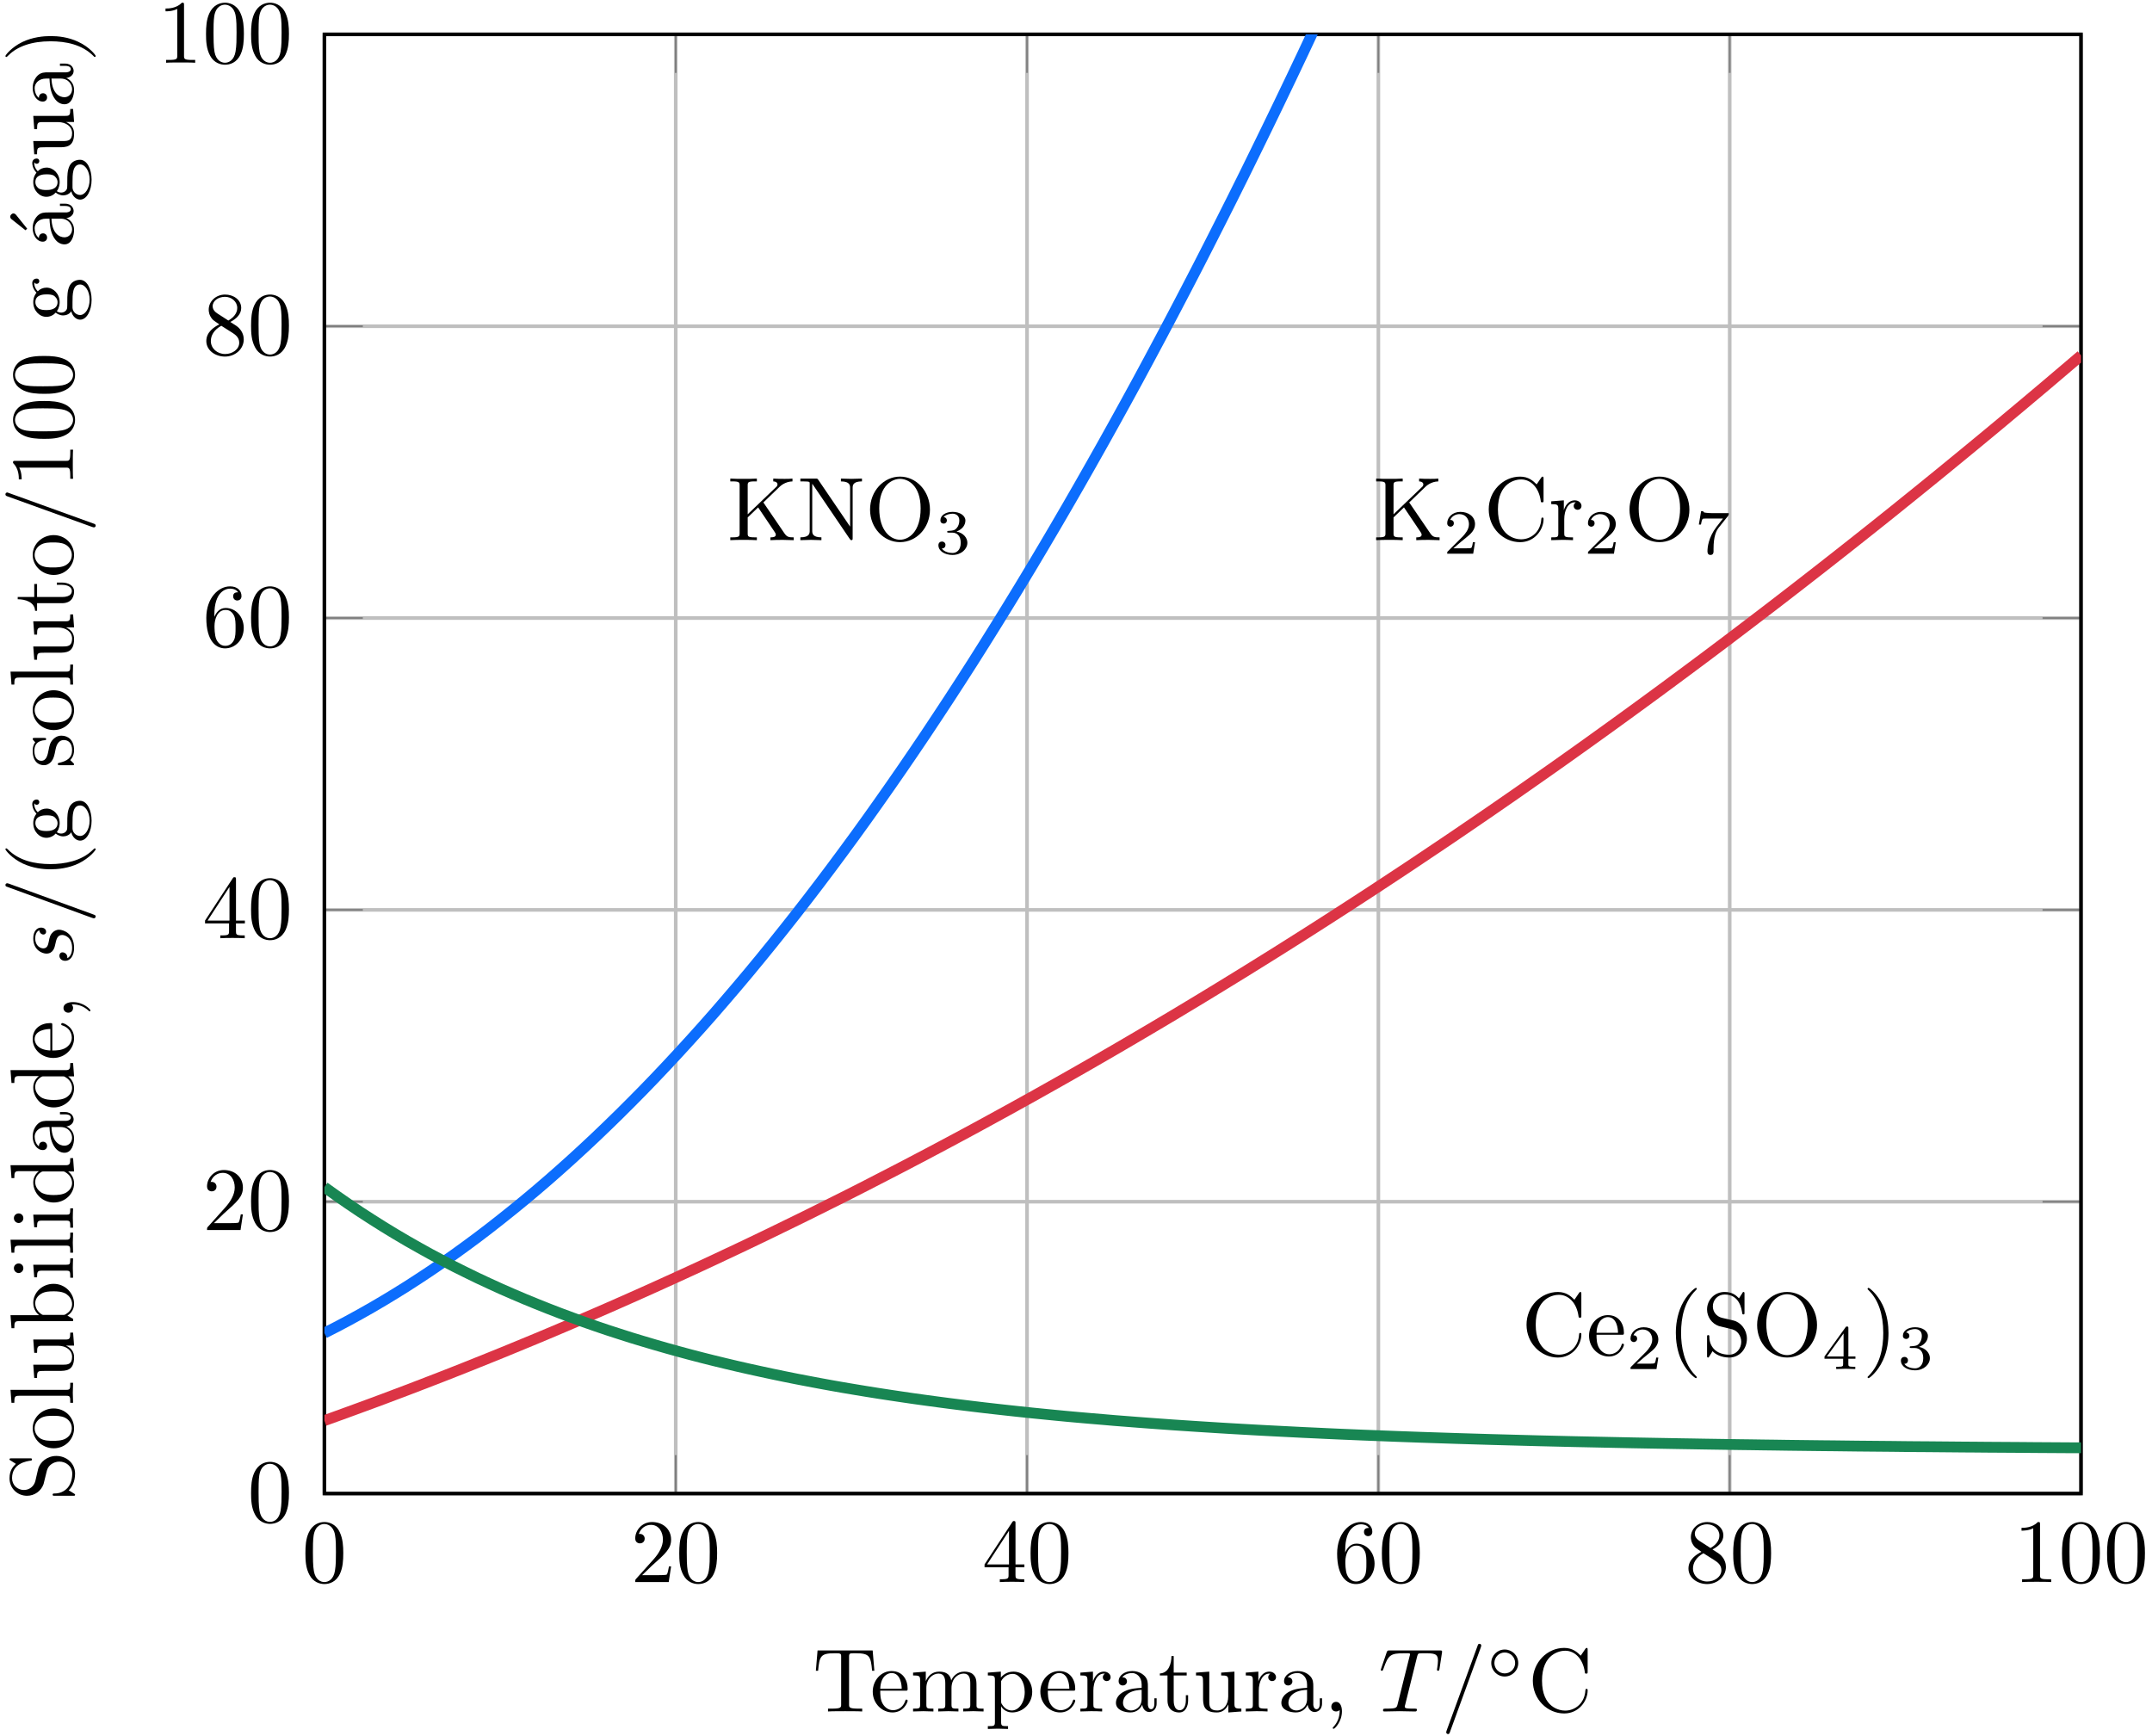 <?xml version="1.0" encoding="UTF-8"?>
<svg width="238pt" height="192pt" version="1.1" viewBox="0 0 238 192" xmlns="http://www.w3.org/2000/svg" xmlns:xlink="http://www.w3.org/1999/xlink">
<defs>
<symbol id="a" overflow="visible">
<path d="m4.578-3.188c0-0.797-0.047-1.594-0.391-2.328-0.453-0.969-1.281-1.125-1.688-1.125-0.609 0-1.328 0.266-1.75 1.188-0.312 0.688-0.359 1.469-0.359 2.266 0 0.75 0.031 1.641 0.453 2.406 0.422 0.797 1.156 1 1.641 1 0.531 0 1.297-0.203 1.734-1.156 0.312-0.688 0.359-1.469 0.359-2.25zm-0.812-0.125c0 0.75 0 1.422-0.109 2.062-0.156 0.953-0.719 1.25-1.172 1.25-0.391 0-0.984-0.25-1.156-1.203-0.109-0.594-0.109-1.516-0.109-2.109 0-0.641 0-1.297 0.078-1.828 0.188-1.188 0.938-1.281 1.188-1.281 0.328 0 0.984 0.188 1.172 1.172 0.109 0.562 0.109 1.312 0.109 1.938z"/>
</symbol>
<symbol id="v" overflow="visible">
<path d="m4.469-1.734h-0.234c-0.062 0.297-0.125 0.734-0.234 0.891-0.062 0.078-0.719 0.078-0.938 0.078h-1.797l1.062-1.031c1.547-1.375 2.141-1.906 2.141-2.906 0-1.141-0.891-1.938-2.109-1.938-1.125 0-1.859 0.922-1.859 1.812 0 0.547 0.5 0.547 0.531 0.547 0.172 0 0.516-0.109 0.516-0.531 0-0.25-0.188-0.516-0.531-0.516-0.078 0-0.094 0-0.125 0.016 0.219-0.656 0.766-1.016 1.344-1.016 0.906 0 1.328 0.812 1.328 1.625 0 0.797-0.484 1.578-1.047 2.203l-1.906 2.125c-0.109 0.109-0.109 0.141-0.109 0.375h3.703z"/>
</symbol>
<symbol id="u" overflow="visible">
<path d="m4.688-1.641v-0.312h-0.984v-4.531c0-0.203 0-0.266-0.172-0.266-0.078 0-0.109 0-0.188 0.125l-3.062 4.672v0.312h2.656v0.859c0 0.359-0.031 0.469-0.766 0.469h-0.203v0.312c0.406-0.031 0.922-0.031 1.344-0.031s0.938 0 1.359 0.031v-0.312h-0.219c-0.734 0-0.75-0.109-0.75-0.469v-0.859zm-1.703-0.312h-2.422l2.422-3.719z"/>
</symbol>
<symbol id="t" overflow="visible">
<path d="m4.562-2.031c0-1.266-0.891-2.219-2-2.219-0.672 0-1.047 0.5-1.25 0.984v-0.25c0-2.516 1.234-2.875 1.75-2.875 0.234 0 0.656 0.062 0.875 0.406-0.156 0-0.547 0-0.547 0.438 0 0.312 0.234 0.469 0.453 0.469 0.156 0 0.469-0.094 0.469-0.484 0-0.594-0.438-1.078-1.266-1.078-1.281 0-2.625 1.281-2.625 3.484 0 2.672 1.156 3.375 2.078 3.375 1.109 0 2.062-0.938 2.062-2.25zm-0.906-0.016c0 0.484 0 0.984-0.172 1.344-0.297 0.594-0.75 0.641-0.984 0.641-0.625 0-0.922-0.594-0.984-0.75-0.188-0.469-0.188-1.266-0.188-1.438 0-0.781 0.328-1.781 1.219-1.781 0.172 0 0.625 0 0.938 0.625 0.172 0.359 0.172 0.875 0.172 1.359z"/>
</symbol>
<symbol id="s" overflow="visible">
<path d="m4.562-1.672c0-0.359-0.109-0.812-0.5-1.234-0.188-0.203-0.344-0.297-0.984-0.703 0.719-0.375 1.203-0.891 1.203-1.547 0-0.922-0.875-1.484-1.781-1.484-1 0-1.812 0.734-1.812 1.672 0 0.172 0.016 0.625 0.438 1.094 0.109 0.109 0.484 0.359 0.734 0.531-0.578 0.297-1.438 0.844-1.438 1.844 0 1.047 1.016 1.719 2.062 1.719 1.125 0 2.078-0.828 2.078-1.891zm-0.719-3.484c0 0.578-0.391 1.047-0.984 1.391l-1.234-0.797c-0.453-0.297-0.5-0.625-0.5-0.797 0-0.609 0.656-1.031 1.359-1.031 0.719 0 1.359 0.516 1.359 1.234zm0.219 3.844c0 0.734-0.75 1.25-1.562 1.25-0.859 0-1.578-0.609-1.578-1.438 0-0.578 0.312-1.219 1.156-1.688l1.234 0.781c0.281 0.188 0.75 0.484 0.75 1.094z"/>
</symbol>
<symbol id="r" overflow="visible">
<path d="m4.172 0v-0.312h-0.312c-0.906 0-0.922-0.109-0.922-0.469v-5.594c0-0.25 0-0.266-0.234-0.266-0.625 0.641-1.5 0.641-1.812 0.641v0.312c0.203 0 0.781 0 1.297-0.266v5.172c0 0.359-0.031 0.469-0.922 0.469h-0.312v0.312c0.344-0.031 1.203-0.031 1.609-0.031 0.391 0 1.266 0 1.609 0.031z"/>
</symbol>
<symbol id="ay" overflow="visible">
<path d="m6.625-2.328c0-0.094 0-0.172-0.125-0.172-0.109 0-0.109 0.062-0.125 0.172-0.078 1.422-1.141 2.234-2.234 2.234-0.609 0-2.562-0.328-2.562-3.312 0-2.969 1.953-3.312 2.562-3.312 1.078 0 1.969 0.906 2.172 2.359 0.016 0.141 0.016 0.172 0.156 0.172 0.156 0 0.156-0.031 0.156-0.234v-2.359c0-0.172 0-0.25-0.109-0.25-0.031 0-0.078 0-0.156 0.125l-0.5 0.734c-0.359-0.359-0.875-0.859-1.828-0.859-1.875 0-3.469 1.594-3.469 3.625 0 2.062 1.609 3.625 3.469 3.625 1.625 0 2.594-1.391 2.594-2.547z"/>
</symbol>
<symbol id="q" overflow="visible">
<path d="m7.344 0v-0.312c-0.547 0-0.75-0.031-1.047-0.469l-2.312-3.391 1.797-1.734c0.078-0.078 0.609-0.578 1.422-0.594v-0.312c-0.266 0.031-0.578 0.031-0.859 0.031-0.359 0-0.922 0-1.266-0.031v0.312c0.406 0.016 0.469 0.234 0.469 0.328 0 0.156-0.109 0.266-0.188 0.328l-3.109 2.984v-3.172c0-0.359 0.016-0.469 0.781-0.469h0.234v-0.312c-0.344 0.031-1.078 0.031-1.469 0.031-0.375 0-1.125 0-1.469-0.031v0.312h0.234c0.766 0 0.797 0.109 0.797 0.469v5.25c0 0.359-0.031 0.469-0.797 0.469h-0.234v0.312c0.344-0.031 1.094-0.031 1.469-0.031s1.125 0 1.469 0.031v-0.312h-0.234c-0.766 0-0.781-0.109-0.781-0.469v-1.734l1.156-1.109 1.797 2.672c0.062 0.094 0.156 0.219 0.156 0.344 0 0.297-0.391 0.297-0.594 0.297v0.312c0.344-0.031 1.047-0.031 1.422-0.031z"/>
</symbol>
<symbol id="ar" overflow="visible">
<path d="m7.141-6.5v-0.312l-1.172 0.031-1.156-0.031v0.312c1.016 0 1.016 0.469 1.016 0.734v4.266l-3.516-5.172c-0.094-0.125-0.094-0.141-0.281-0.141h-1.703v0.312h0.297c0.141 0 0.344 0.016 0.484 0.016 0.234 0.031 0.25 0.047 0.25 0.234v5.203c0 0.266 0 0.734-1.031 0.734v0.312l1.172-0.031 1.156 0.031v-0.312c-1.016 0-1.016-0.469-1.016-0.734v-5.188c0.047 0.047 0.047 0.062 0.094 0.125l4.062 5.984c0.094 0.109 0.109 0.125 0.172 0.125 0.141 0 0.141-0.062 0.141-0.266v-5.5c0-0.266 0-0.734 1.031-0.734z"/>
</symbol>
<symbol id="i" overflow="visible">
<path d="m7.188-3.375c0-2.031-1.5-3.656-3.312-3.656-1.797 0-3.312 1.594-3.312 3.656 0 2.047 1.531 3.594 3.312 3.594 1.812 0 3.312-1.578 3.312-3.594zm-1.031-0.141c0 2.641-1.359 3.469-2.281 3.469-0.953 0-2.297-0.875-2.297-3.469 0-2.578 1.469-3.266 2.297-3.266 0.859 0 2.281 0.703 2.281 3.266z"/>
</symbol>
<symbol id="o" overflow="visible">
<path d="m6.625-2.328c0-0.094 0-0.172-0.125-0.172-0.109 0-0.109 0.062-0.125 0.172-0.078 1.422-1.141 2.234-2.234 2.234-0.609 0-2.562-0.328-2.562-3.312 0-2.969 1.953-3.312 2.562-3.312 1.078 0 1.969 0.906 2.172 2.359 0.016 0.141 0.016 0.172 0.156 0.172 0.156 0 0.156-0.031 0.156-0.234v-2.359c0-0.172 0-0.25-0.109-0.25-0.031 0-0.078 0-0.156 0.125l-0.5 0.734c-0.359-0.359-0.875-0.859-1.828-0.859-1.875 0-3.469 1.594-3.469 3.625 0 2.062 1.609 3.625 3.469 3.625 1.625 0 2.594-1.391 2.594-2.547z"/>
</symbol>
<symbol id="h" overflow="visible">
<path d="m3.625-3.797c0-0.312-0.312-0.609-0.734-0.609-0.734 0-1.094 0.672-1.219 1.094v-1.094l-1.391 0.109v0.312c0.703 0 0.781 0.062 0.781 0.562v2.672c0 0.438-0.109 0.438-0.781 0.438v0.312l1.141-0.031c0.391 0 0.859 0 1.266 0.031v-0.312h-0.219c-0.734 0-0.75-0.109-0.75-0.469v-1.531c0-0.984 0.422-1.875 1.172-1.875 0.062 0 0.094 0 0.109 0.016-0.031 0-0.234 0.125-0.234 0.391s0.219 0.422 0.438 0.422c0.172 0 0.422-0.125 0.422-0.438z"/>
</symbol>
<symbol id="g" overflow="visible">
<path d="m4.141-1.188c0-0.094-0.078-0.125-0.141-0.125-0.078 0-0.109 0.062-0.125 0.141-0.344 1.031-1.25 1.031-1.344 1.031-0.5 0-0.891-0.297-1.125-0.672-0.297-0.469-0.297-1.125-0.297-1.484h2.781c0.219 0 0.25 0 0.25-0.219 0-0.984-0.547-1.953-1.781-1.953-1.156 0-2.078 1.031-2.078 2.281 0 1.328 1.047 2.297 2.188 2.297 1.219 0 1.672-1.109 1.672-1.297zm-0.656-1.328h-2.375c0.062-1.484 0.906-1.734 1.25-1.734 1.016 0 1.125 1.344 1.125 1.734z"/>
</symbol>
<symbol id="aq" overflow="visible">
<path d="m3.297 2.391c0-0.031 0-0.047-0.172-0.219-1.234-1.25-1.562-3.141-1.562-4.672 0-1.734 0.375-3.469 1.609-4.703 0.125-0.125 0.125-0.141 0.125-0.172 0-0.078-0.031-0.109-0.094-0.109-0.109 0-1 0.688-1.594 1.953-0.5 1.094-0.625 2.203-0.625 3.031 0 0.781 0.109 1.984 0.656 3.125 0.609 1.219 1.453 1.875 1.562 1.875 0.062 0 0.094-0.031 0.094-0.109z"/>
</symbol>
<symbol id="ap" overflow="visible">
<path d="m4.969-1.859c0-0.984-0.656-1.812-1.484-2.016l-1.281-0.297c-0.625-0.156-1-0.688-1-1.266 0-0.703 0.531-1.312 1.312-1.312 1.656 0 1.875 1.641 1.938 2.078 0.016 0.062 0.016 0.125 0.125 0.125 0.125 0 0.125-0.047 0.125-0.234v-2c0-0.172 0-0.25-0.109-0.25-0.062 0-0.078 0.016-0.141 0.141l-0.359 0.562c-0.297-0.297-0.703-0.703-1.594-0.703-1.109 0-1.938 0.875-1.938 1.938 0 0.828 0.531 1.562 1.297 1.828 0.109 0.031 0.625 0.156 1.328 0.328 0.266 0.062 0.562 0.141 0.844 0.5 0.203 0.266 0.312 0.594 0.312 0.922 0 0.703-0.5 1.422-1.344 1.422-0.281 0-1.047-0.047-1.578-0.531-0.578-0.547-0.609-1.172-0.609-1.531-0.016-0.109-0.094-0.109-0.125-0.109-0.125 0-0.125 0.078-0.125 0.25v2c0 0.172 0 0.234 0.109 0.234 0.062 0 0.078-0.016 0.141-0.125 0 0 0.031-0.047 0.359-0.578 0.312 0.344 0.953 0.703 1.844 0.703 1.156 0 1.953-0.969 1.953-2.078z"/>
</symbol>
<symbol id="ao" overflow="visible">
<path d="m2.875-2.5c0-0.766-0.109-1.969-0.656-3.109-0.594-1.219-1.453-1.875-1.547-1.875-0.062 0-0.109 0.047-0.109 0.109 0 0.031 0 0.047 0.188 0.234 0.984 0.984 1.547 2.562 1.547 4.641 0 1.719-0.359 3.469-1.594 4.719-0.141 0.125-0.141 0.141-0.141 0.172 0 0.062 0.047 0.109 0.109 0.109 0.094 0 1-0.688 1.578-1.953 0.516-1.094 0.625-2.203 0.625-3.047z"/>
</symbol>
<symbol id="ax" overflow="visible">
<path d="m6.828-4.5-0.188-2.25h-6.094l-0.188 2.25h0.25c0.141-1.609 0.281-1.938 1.797-1.938 0.172 0 0.438 0 0.531 0.016 0.219 0.047 0.219 0.156 0.219 0.375v5.266c0 0.328 0 0.469-1.047 0.469h-0.406v0.312c0.406-0.031 1.422-0.031 1.891-0.031 0.453 0 1.484 0 1.891 0.031v-0.312h-0.406c-1.047 0-1.047-0.141-1.047-0.469v-5.266c0-0.188 0-0.328 0.188-0.375 0.109-0.016 0.375-0.016 0.562-0.016 1.516 0 1.656 0.328 1.797 1.938z"/>
</symbol>
<symbol id="aw" overflow="visible">
<path d="m8.109 0v-0.312c-0.516 0-0.766 0-0.781-0.297v-1.906c0-0.859 0-1.156-0.312-1.516-0.141-0.172-0.469-0.375-1.047-0.375-0.828 0-1.281 0.594-1.438 0.984-0.141-0.875-0.875-0.984-1.328-0.984-0.734 0-1.203 0.422-1.484 1.047v-1.047l-1.406 0.109v0.312c0.703 0 0.781 0.062 0.781 0.562v2.672c0 0.438-0.109 0.438-0.781 0.438v0.312l1.141-0.031 1.109 0.031v-0.312c-0.672 0-0.781 0-0.781-0.438v-1.844c0-1.031 0.719-1.594 1.344-1.594 0.641 0 0.75 0.531 0.75 1.109v2.328c0 0.438-0.109 0.438-0.781 0.438v0.312l1.125-0.031 1.109 0.031v-0.312c-0.656 0-0.766 0-0.766-0.438v-1.844c0-1.031 0.703-1.594 1.344-1.594 0.625 0 0.734 0.531 0.734 1.109v2.328c0 0.438-0.109 0.438-0.781 0.438v0.312l1.125-0.031z"/>
</symbol>
<symbol id="av" overflow="visible">
<path d="m5.188-2.156c0-1.266-0.953-2.25-2.078-2.25-0.781 0-1.203 0.438-1.391 0.656v-0.656l-1.438 0.109v0.312c0.703 0 0.781 0.062 0.781 0.5v4.656c0 0.453-0.109 0.453-0.781 0.453v0.312l1.109-0.031 1.125 0.031v-0.312c-0.656 0-0.766 0-0.766-0.453v-1.766c0.047 0.172 0.469 0.703 1.219 0.703 1.188 0 2.219-0.984 2.219-2.266zm-0.828 0c0 1.203-0.688 2.047-1.422 2.047-0.406 0-0.781-0.203-1.047-0.609-0.141-0.203-0.141-0.219-0.141-0.422v-2.219c0.281-0.516 0.766-0.797 1.281-0.797 0.734 0 1.328 0.875 1.328 2z"/>
</symbol>
<symbol id="p" overflow="visible">
<path d="m4.812-0.891v-0.562h-0.25v0.562c0 0.578-0.25 0.641-0.359 0.641-0.328 0-0.359-0.453-0.359-0.5v-1.984c0-0.422 0-0.812-0.359-1.188-0.391-0.391-0.891-0.547-1.375-0.547-0.812 0-1.5 0.469-1.5 1.125 0 0.297 0.203 0.469 0.453 0.469 0.281 0 0.469-0.203 0.469-0.453 0-0.125-0.062-0.453-0.516-0.453 0.266-0.359 0.766-0.469 1.078-0.469 0.484 0 1.062 0.391 1.062 1.281v0.359c-0.516 0.031-1.219 0.062-1.844 0.359-0.75 0.344-1 0.859-1 1.297 0 0.812 0.969 1.062 1.594 1.062 0.672 0 1.125-0.406 1.312-0.859 0.047 0.391 0.312 0.812 0.781 0.812 0.203 0 0.812-0.141 0.812-0.953zm-1.656-0.5c0 0.938-0.719 1.281-1.172 1.281-0.484 0-0.891-0.344-0.891-0.844 0-0.547 0.406-1.375 2.062-1.438z"/>
</symbol>
<symbol id="au" overflow="visible">
<path d="m3.312-1.234v-0.562h-0.25v0.547c0 0.734-0.297 1.109-0.672 1.109-0.672 0-0.672-0.906-0.672-1.078v-2.766h1.438v-0.312h-1.438v-1.828h-0.25c0 0.812-0.297 1.875-1.281 1.922v0.219h0.844v2.75c0 1.219 0.938 1.344 1.297 1.344 0.703 0 0.984-0.703 0.984-1.344z"/>
</symbol>
<symbol id="at" overflow="visible">
<path d="m5.328 0v-0.312c-0.688 0-0.766-0.062-0.766-0.562v-3.531l-1.469 0.109v0.312c0.688 0 0.781 0.062 0.781 0.562v1.766c0 0.875-0.484 1.547-1.219 1.547-0.828 0-0.875-0.469-0.875-0.984v-3.312l-1.469 0.109v0.312c0.781 0 0.781 0.031 0.781 0.906v1.5c0 0.781 0 1.688 1.516 1.688 0.562 0 1-0.281 1.281-0.891v0.891z"/>
</symbol>
<symbol id="as" overflow="visible">
<path d="m2.031-0.016c0-0.625-0.25-1.047-0.641-1.047-0.359 0-0.531 0.281-0.531 0.531 0 0.266 0.172 0.531 0.531 0.531 0.141 0 0.281-0.062 0.391-0.156 0.016 0.781-0.25 1.391-0.688 1.859-0.062 0.062-0.078 0.078-0.078 0.109 0 0.078 0.047 0.109 0.094 0.109 0.125 0 0.922-0.781 0.922-1.938z"/>
</symbol>
<symbol id="n" overflow="visible">
<path d="m3.578-1.203c0-0.547-0.438-1.094-1.203-1.25 0.719-0.266 0.984-0.781 0.984-1.219 0-0.547-0.625-0.953-1.406-0.953-0.766 0-1.359 0.375-1.359 0.938 0 0.234 0.156 0.359 0.359 0.359 0.219 0 0.359-0.156 0.359-0.344 0-0.203-0.141-0.359-0.359-0.375 0.25-0.297 0.719-0.375 0.984-0.375 0.312 0 0.75 0.156 0.75 0.75 0 0.297-0.094 0.625-0.281 0.828-0.219 0.266-0.422 0.281-0.766 0.312-0.172 0.016-0.188 0.016-0.219 0.016 0 0-0.078 0.016-0.078 0.094 0 0.094 0.062 0.094 0.188 0.094h0.375c0.547 0 0.938 0.375 0.938 1.125 0 0.859-0.516 1.125-0.906 1.125-0.281 0-0.906-0.078-1.188-0.5 0.328 0 0.406-0.234 0.406-0.391 0-0.219-0.172-0.375-0.391-0.375-0.188 0-0.391 0.125-0.391 0.406 0 0.656 0.719 1.078 1.562 1.078 0.969 0 1.641-0.656 1.641-1.344z"/>
</symbol>
<symbol id="f" overflow="visible">
<path d="m3.516-1.266h-0.234c-0.016 0.156-0.094 0.562-0.188 0.625-0.047 0.047-0.578 0.047-0.688 0.047h-1.281c0.734-0.641 0.984-0.844 1.391-1.172 0.516-0.406 1-0.844 1-1.5 0-0.844-0.734-1.359-1.625-1.359-0.859 0-1.453 0.609-1.453 1.25 0 0.344 0.297 0.391 0.375 0.391 0.156 0 0.359-0.125 0.359-0.375 0-0.125-0.047-0.375-0.406-0.375 0.219-0.484 0.688-0.641 1.016-0.641 0.703 0 1.062 0.547 1.062 1.109 0 0.609-0.438 1.078-0.656 1.328l-1.672 1.672c-0.078 0.062-0.078 0.078-0.078 0.266h2.875z"/>
</symbol>
<symbol id="an" overflow="visible">
<path d="m3.797-4.484h-1.828c-0.281 0-0.359-0.016-0.609-0.031-0.359-0.031-0.375-0.078-0.391-0.188h-0.234l-0.25 1.484h0.234c0.016-0.109 0.094-0.562 0.203-0.641 0.047-0.031 0.625-0.031 0.719-0.031h1.516l-0.719 0.922c-0.906 1.188-1 2.297-1 2.703 0 0.078 0 0.406 0.328 0.406 0.344 0 0.344-0.312 0.344-0.406v-0.281c0-1.344 0.281-1.969 0.578-2.344l1.047-1.312c0.062-0.094 0.062-0.109 0.062-0.281z"/>
</symbol>
<symbol id="am" overflow="visible">
<path d="m3.688-1.141v-0.25h-0.781v-3.109c0-0.141 0-0.203-0.141-0.203-0.094 0-0.125 0-0.188 0.109l-2.312 3.203v0.25h2.062v0.562c0 0.25 0 0.328-0.578 0.328h-0.188v0.25l1.047-0.031 1.062 0.031v-0.25h-0.188c-0.578 0-0.578-0.078-0.578-0.328v-0.562zm-1.312-0.25h-1.844l1.844-2.547z"/>
</symbol>
<symbol id="al" overflow="visible">
<path d="m6.734-4.734 0.266-1.734c0.016-0.047 0.016-0.141 0.016-0.172 0-0.109-0.094-0.109-0.266-0.109h-5.531c-0.234 0-0.25 0.016-0.328 0.203l-0.594 1.75c0 0.016-0.062 0.188-0.062 0.188 0 0.047 0.062 0.109 0.125 0.109 0.094 0 0.109-0.062 0.172-0.219 0.531-1.547 0.797-1.719 2.266-1.719h0.391c0.281 0 0.281 0.031 0.281 0.125 0 0.047-0.031 0.172-0.047 0.203l-1.328 5.328c-0.094 0.359-0.125 0.469-1.188 0.469-0.359 0-0.422 0-0.422 0.188 0 0.125 0.109 0.125 0.172 0.125 0.266 0 0.547-0.016 0.812-0.016l0.859-0.016 0.828 0.016c0.281 0 0.578 0.016 0.859 0.016 0.094 0 0.219 0 0.219-0.203 0-0.109-0.078-0.109-0.344-0.109-0.234 0-0.375 0-0.625-0.016-0.297-0.031-0.375-0.062-0.375-0.219 0 0 0-0.062 0.047-0.203l1.312-5.297c0.078-0.281 0.109-0.344 0.234-0.375 0.094-0.016 0.422-0.016 0.625-0.016 1.016 0 1.453 0.031 1.453 0.812 0 0.156-0.031 0.547-0.078 0.797 0 0.047-0.031 0.156-0.031 0.188 0 0.062 0.031 0.141 0.125 0.141 0.109 0 0.125-0.078 0.156-0.234z"/>
</symbol>
<symbol id="ak" overflow="visible">
<path d="m4.422-7.281c0-0.109-0.078-0.203-0.188-0.203-0.078 0-0.141 0.031-0.172 0.094l-3.469 9.5c-0.047 0.141-0.047 0.188-0.047 0.188 0 0.109 0.094 0.203 0.203 0.203 0.125 0 0.156-0.078 0.219-0.25l3.406-9.344c0.047-0.141 0.047-0.188 0.047-0.188z"/>
</symbol>
<symbol id="aj" overflow="visible">
<path d="m3.531-1.734c0-0.859-0.688-1.5-1.5-1.5-0.828 0-1.484 0.672-1.484 1.484 0 0.844 0.672 1.5 1.484 1.5 0.828 0 1.5-0.672 1.5-1.484zm-0.344-0.016c0 0.641-0.516 1.156-1.156 1.156s-1.141-0.531-1.141-1.141c0-0.656 0.516-1.172 1.141-1.172 0.656 0 1.156 0.531 1.156 1.156z"/>
</symbol>
<symbol id="ai" overflow="visible">
<path d="m-1.859-4.969c-0.984 0-1.812 0.656-2.016 1.484l-0.297 1.281c-0.156 0.625-0.688 1-1.266 1-0.703 0-1.312-0.531-1.312-1.312 0-1.656 1.641-1.875 2.078-1.938 0.062-0.016 0.125-0.016 0.125-0.125 0-0.125-0.047-0.125-0.234-0.125h-2c-0.172 0-0.25 0-0.25 0.109 0 0.062 0.016 0.078 0.141 0.141l0.562 0.359c-0.297 0.297-0.703 0.703-0.703 1.594 0 1.109 0.875 1.938 1.938 1.938 0.828 0 1.562-0.531 1.828-1.297 0.031-0.109 0.156-0.625 0.328-1.328 0.062-0.266 0.141-0.562 0.5-0.844 0.266-0.203 0.594-0.312 0.922-0.312 0.703 0 1.422 0.5 1.422 1.344 0 0.281-0.047 1.047-0.531 1.578-0.547 0.578-1.172 0.609-1.531 0.609-0.109 0.016-0.109 0.094-0.109 0.125 0 0.125 0.078 0.125 0.25 0.125h2c0.172 0 0.234 0 0.234-0.109 0-0.062-0.016-0.078-0.125-0.141 0 0-0.047-0.031-0.578-0.359 0.344-0.312 0.703-0.953 0.703-1.844 0-1.156-0.969-1.953-2.078-1.953z"/>
</symbol>
<symbol id="d" overflow="visible">
<path d="m-2.141-4.688c-1.266 0-2.328 0.984-2.328 2.188 0 1.25 1.094 2.219 2.328 2.219 1.297 0 2.25-1.031 2.25-2.203 0-1.203-0.984-2.203-2.25-2.203zm-0.078 0.812c0.359 0 0.906 0 1.344 0.219 0.453 0.234 0.734 0.672 0.734 1.156 0 0.438-0.203 0.875-0.672 1.141-0.438 0.25-1.047 0.25-1.406 0.25-0.391 0-0.922 0-1.359-0.234-0.453-0.266-0.672-0.734-0.672-1.141 0-0.438 0.219-0.859 0.656-1.125 0.422-0.266 1-0.266 1.375-0.266z"/>
</symbol>
<symbol id="c" overflow="visible">
<path d="m0-2.547h-0.312c0 0.672 0 0.781-0.438 0.781h-6.172l0.109 1.438h0.312c0-0.703 0.062-0.781 0.562-0.781h5.188c0.438 0 0.438 0.109 0.438 0.781h0.312l-0.031-1.109z"/>
</symbol>
<symbol id="b" overflow="visible">
<path d="m0-5.328h-0.312c0 0.688-0.062 0.766-0.562 0.766h-3.531l0.109 1.469h0.312c0-0.688 0.062-0.781 0.562-0.781h1.766c0.875 0 1.547 0.484 1.547 1.219 0 0.828-0.469 0.875-0.984 0.875h-3.312l0.109 1.469h0.312c0-0.781 0.031-0.781 0.906-0.781h1.5c0.781 0 1.688 0 1.688-1.516 0-0.562-0.281-1-0.891-1.281h0.891z"/>
</symbol>
<symbol id="ab" overflow="visible">
<path d="m-2.156-5.188c-1.266 0-2.25 0.969-2.25 2.109 0 0.781 0.469 1.203 0.641 1.359h-3.156l0.109 1.438h0.312c0-0.703 0.062-0.781 0.562-0.781h5.938v-0.25l-0.625-0.359c0.234-0.141 0.734-0.562 0.734-1.297 0-1.188-0.984-2.219-2.266-2.219zm0 0.828c0.359 0 0.953 0.016 1.406 0.297 0.312 0.219 0.641 0.594 0.641 1.125 0 0.453-0.234 0.812-0.609 1.047-0.203 0.141-0.234 0.141-0.422 0.141h-2.047c-0.188 0-0.203 0-0.359-0.109-0.562-0.391-0.641-0.938-0.641-1.172 0-0.453 0.266-0.812 0.641-1.047 0.406-0.266 0.969-0.281 1.391-0.281z"/>
</symbol>
<symbol id="l" overflow="visible">
<path d="m0-2.469h-0.312c0 0.672-0.047 0.703-0.438 0.703h-3.656l0.109 1.391h0.312c0-0.641 0.062-0.734 0.547-0.734h2.688c0.438 0 0.438 0.109 0.438 0.781h0.312l-0.031-1.094c0-0.359 0.016-0.703 0.031-1.047zm-6.016 0.562c-0.281 0-0.531 0.219-0.531 0.516 0 0.344 0.281 0.547 0.531 0.547 0.266 0 0.516-0.234 0.516-0.531 0-0.344-0.266-0.531-0.516-0.531z"/>
</symbol>
<symbol id="k" overflow="visible">
<path d="m0-5.25h-0.312c0 0.688-0.062 0.781-0.562 0.781h-6.047l0.109 1.422h0.312c0-0.688 0.062-0.766 0.562-0.766h2.156c-0.359 0.281-0.625 0.719-0.625 1.25 0 1.172 0.984 2.219 2.266 2.219 1.266 0 2.25-0.969 2.25-2.109 0-0.641-0.344-1.078-0.656-1.328h0.656zm-1.172 1.469c0.172 0 0.188 0 0.359 0.109 0.484 0.297 0.703 0.734 0.703 1.172 0 0.453-0.266 0.812-0.641 1.047-0.406 0.25-0.969 0.281-1.391 0.281-0.359 0-0.953-0.016-1.406-0.297-0.312-0.219-0.641-0.594-0.641-1.141 0-0.344 0.156-0.766 0.594-1.062 0.172-0.109 0.188-0.109 0.375-0.109z"/>
</symbol>
<symbol id="j" overflow="visible">
<path d="m-0.891-4.812h-0.562v0.25h0.562c0.578 0 0.641 0.25 0.641 0.359 0 0.328-0.453 0.359-0.5 0.359h-1.984c-0.422 0-0.812 0-1.188 0.359-0.391 0.391-0.547 0.891-0.547 1.375 0 0.812 0.469 1.5 1.125 1.5 0.297 0 0.469-0.203 0.469-0.453 0-0.281-0.203-0.469-0.453-0.469-0.125 0-0.453 0.062-0.453 0.516-0.359-0.266-0.469-0.766-0.469-1.078 0-0.484 0.391-1.062 1.281-1.062h0.359c0.031 0.516 0.062 1.219 0.359 1.844 0.344 0.75 0.859 1 1.297 1 0.812 0 1.062-0.969 1.062-1.594 0-0.672-0.406-1.125-0.859-1.312 0.391-0.047 0.812-0.312 0.812-0.781 0-0.203-0.141-0.812-0.953-0.812zm-0.5 1.656c0.938 0 1.281 0.719 1.281 1.172 0 0.484-0.344 0.891-0.844 0.891-0.547 0-1.375-0.406-1.438-2.062z"/>
</symbol>
<symbol id="aa" overflow="visible">
<path d="m-1.188-4.141c-0.094 0-0.125 0.078-0.125 0.141 0 0.078 0.062 0.109 0.141 0.125 1.031 0.344 1.031 1.25 1.031 1.344 0 0.5-0.297 0.891-0.672 1.125-0.469 0.297-1.125 0.297-1.484 0.297v-2.781c0-0.219 0-0.25-0.219-0.25-0.984 0-1.953 0.547-1.953 1.781 0 1.156 1.031 2.078 2.281 2.078 1.328 0 2.297-1.047 2.297-2.188 0-1.219-1.109-1.672-1.297-1.672zm-1.328 0.656v2.375c-1.484-0.062-1.734-0.906-1.734-1.25 0-1.016 1.344-1.125 1.734-1.125z"/>
</symbol>
<symbol id="ah" overflow="visible">
<path d="m-0.016-2.031c-0.625 0-1.047 0.25-1.047 0.641 0 0.359 0.281 0.531 0.531 0.531 0.266 0 0.531-0.172 0.531-0.531 0-0.141-0.062-0.281-0.156-0.391 0.781-0.016 1.391 0.25 1.859 0.688 0.062 0.062 0.078 0.078 0.109 0.078 0.078 0 0.109-0.047 0.109-0.094 0-0.125-0.781-0.922-1.938-0.922z"/>
</symbol>
<symbol id="e" overflow="visible">
<path d="m-4.031-4.828c-0.172 0-0.484 0.109-0.484 0.5 0 0.203 0.062 0.641 0.469 1.062-0.328 0.422-0.359 0.828-0.359 1.047 0 0.938 0.688 1.625 1.453 1.625 0.438 0 0.812-0.219 1.031-0.469 0.141 0.125 0.469 0.312 0.828 0.312 0.312 0 0.688-0.141 0.891-0.453 0.156 0.609 0.594 0.922 0.984 0.922 0.719 0 1.266-0.984 1.266-2.203 0-1.172-0.5-2.203-1.281-2.203-0.344 0-0.859 0.125-1.141 0.641-0.266 0.531-0.266 1.109-0.266 1.719 0 0.25 0 0.672-0.016 0.75-0.047 0.312-0.344 0.516-0.672 0.516-0.031 0-0.266 0-0.469-0.156 0.281-0.391 0.312-0.812 0.312-1 0-0.922-0.688-1.609-1.453-1.609-0.375 0-0.734 0.156-0.969 0.406-0.344-0.359-0.391-0.719-0.391-0.891 0 0 0-0.078 0.016-0.109 0.031 0.109 0.141 0.172 0.266 0.172 0.172 0 0.281-0.141 0.281-0.297 0-0.094-0.062-0.281-0.297-0.281zm1.078 1.75c0.266 0 0.594 0 0.844 0.156 0.109 0.078 0.391 0.312 0.391 0.703 0 0.875-1 0.875-1.219 0.875-0.266 0-0.594-0.016-0.844-0.156-0.109-0.078-0.391-0.312-0.391-0.719 0-0.859 0.984-0.859 1.219-0.859zm3.734-1.094c0.547 0 1.047 0.703 1.047 1.672 0 1.016-0.516 1.703-1.047 1.703-0.453 0-0.828-0.375-0.844-0.812v-0.594c0-0.859 0-1.969 0.844-1.969z"/>
</symbol>
<symbol id="ag" overflow="visible">
<path d="m-1.281-3.594c-0.516 0-0.828 0.297-0.938 0.422-0.328 0.328-0.406 0.719-0.484 1.141-0.109 0.562-0.234 1.219-0.812 1.219-0.359 0-0.766-0.25-0.766-1.109 0-1.094 0.906-1.156 1.203-1.172 0.094 0 0.094-0.109 0.094-0.109 0-0.141-0.047-0.141-0.234-0.141h-1.016c-0.156 0-0.234 0-0.234 0.109 0 0.047 0 0.078 0.125 0.203 0.031 0.031 0.125 0.125 0.156 0.172-0.281 0.375-0.281 0.781-0.281 0.938 0 1.219 0.672 1.594 1.234 1.594 0.344 0 0.625-0.156 0.844-0.422 0.25-0.328 0.312-0.609 0.453-1.328 0.047-0.219 0.203-1.031 0.922-1.031 0.5 0 0.906 0.344 0.906 1.125 0 0.844-0.562 1.203-1.422 1.391-0.125 0.031-0.156 0.031-0.156 0.141 0 0.125 0.062 0.125 0.234 0.125h1.328c0.172 0 0.234 0 0.234-0.109 0-0.047-0.016-0.062-0.203-0.25-0.016-0.016-0.031-0.016-0.219-0.203 0.406-0.438 0.422-0.891 0.422-1.094 0-1.141-0.672-1.609-1.391-1.609z"/>
</symbol>
<symbol id="af" overflow="visible">
<path d="m-1.234-3.312h-0.562v0.25h0.547c0.734 0 1.109 0.297 1.109 0.672 0 0.672-0.906 0.672-1.078 0.672h-2.766v-1.438h-0.312v1.438h-1.828v0.25c0.812 0 1.875 0.297 1.922 1.281h0.219v-0.844h2.75c1.219 0 1.344-0.938 1.344-1.297 0-0.703-0.703-0.984-1.344-0.984z"/>
</symbol>
<symbol id="ae" overflow="visible">
<path d="m-7.281-4.422c-0.109 0-0.203 0.094-0.203 0.203 0 0.141 0.109 0.188 0.203 0.219l9.391 3.391c0.141 0.047 0.188 0.047 0.188 0.047 0.109 0 0.203-0.078 0.203-0.188 0-0.141-0.109-0.188-0.203-0.219l-9.391-3.391c-0.141-0.062-0.188-0.062-0.188-0.062z"/>
</symbol>
<symbol id="ad" overflow="visible">
<path d="m0-4.172h-0.312v0.312c0 0.906-0.109 0.922-0.469 0.922h-5.594c-0.25 0-0.266 0-0.266 0.234 0.641 0.625 0.641 1.5 0.641 1.812h0.312c0-0.203 0-0.781-0.266-1.297h5.172c0.359 0 0.469 0.031 0.469 0.922v0.312h0.312c-0.031-0.344-0.031-1.203-0.031-1.609 0-0.391 0-1.266 0.031-1.609z"/>
</symbol>
<symbol id="m" overflow="visible">
<path d="m-3.188-4.578c-0.797 0-1.594 0.047-2.328 0.391-0.969 0.453-1.125 1.281-1.125 1.688 0 0.609 0.266 1.328 1.188 1.75 0.688 0.312 1.469 0.359 2.266 0.359 0.75 0 1.641-0.031 2.406-0.453 0.797-0.422 1-1.156 1-1.641 0-0.531-0.203-1.297-1.156-1.734-0.688-0.312-1.469-0.359-2.25-0.359zm-0.125 0.812c0.75 0 1.422 0 2.062 0.109 0.953 0.156 1.25 0.719 1.25 1.172 0 0.391-0.25 0.984-1.203 1.156-0.594 0.109-1.516 0.109-2.109 0.109-0.641 0-1.297 0-1.828-0.078-1.188-0.188-1.281-0.938-1.281-1.188 0-0.328 0.188-0.984 1.172-1.172 0.562-0.109 1.312-0.109 1.938-0.109z"/>
</symbol>
<symbol id="ac" overflow="visible">
<path d="m-0.891-4.812h-0.562v0.25h0.562c0.578 0 0.641 0.25 0.641 0.359 0 0.328-0.453 0.359-0.5 0.359h-1.984c-0.422 0-0.812 0-1.188 0.359-0.391 0.391-0.547 0.891-0.547 1.375 0 0.812 0.469 1.5 1.125 1.5 0.297 0 0.469-0.203 0.469-0.453 0-0.281-0.203-0.469-0.453-0.469-0.125 0-0.453 0.062-0.453 0.516-0.359-0.266-0.469-0.766-0.469-1.078 0-0.484 0.391-1.062 1.281-1.062h0.359c0.031 0.516 0.062 1.219 0.359 1.844 0.344 0.75 0.859 1 1.297 1 0.812 0 1.062-0.969 1.062-1.594 0-0.672-0.406-1.125-0.859-1.312 0.391-0.047 0.812-0.312 0.812-0.781 0-0.203-0.141-0.812-0.953-0.812zm-0.5 1.656c0.938 0 1.281 0.719 1.281 1.172 0 0.484-0.344 0.891-0.844 0.891-0.547 0-1.375-0.406-1.438-2.062zm-5.203-0.578c-0.188 0-0.359 0.188-0.359 0.359 0 0.156 0.109 0.266 0.172 0.297l1.516 1.203 0.188-0.172-1.219-1.516c-0.078-0.094-0.188-0.172-0.297-0.172z"/>
</symbol>
<symbol id="z" overflow="visible">
<path d="m-1.547-3.953c-0.359 0-0.609 0.188-0.719 0.312-0.281 0.266-0.344 0.562-0.422 1-0.078 0.359-0.156 0.75-0.609 0.75-0.281 0-0.891-0.234-0.891-1.109 0-0.25 0.078-0.75 0.453-0.891 0.016 0.266 0.234 0.469 0.453 0.469 0.141 0 0.297-0.094 0.297-0.312s-0.172-0.453-0.562-0.453c-0.453 0-0.859 0.422-0.859 1.188 0 1.312 1.016 1.688 1.453 1.688 0.781 0 0.922-0.734 0.984-1.031 0.109-0.516 0.219-1.031 0.766-1.031 0.25 0 1.094 0.219 1.094 1.422 0 0.141 0 0.906-0.531 1.141 0.047-0.391-0.25-0.641-0.531-0.641-0.219 0-0.344 0.172-0.344 0.375 0 0.266 0.203 0.562 0.656 0.562 0.562 0 0.969-0.578 0.969-1.422 0-1.625-1.203-2.016-1.656-2.016z"/>
</symbol>
<symbol id="y" overflow="visible">
<path d="m-7.281-4.422c-0.109 0-0.203 0.078-0.203 0.188 0 0.078 0.031 0.141 0.094 0.172l9.5 3.469c0.141 0.047 0.188 0.047 0.188 0.047 0.109 0 0.203-0.094 0.203-0.203 0-0.125-0.078-0.156-0.25-0.219l-9.344-3.406c-0.141-0.047-0.188-0.047-0.188-0.047z"/>
</symbol>
<symbol id="x" overflow="visible">
<path d="m2.391-3.297c-0.031 0-0.047 0-0.219 0.172-1.25 1.234-3.141 1.562-4.672 1.562-1.734 0-3.469-0.375-4.703-1.609-0.125-0.125-0.141-0.125-0.172-0.125-0.078 0-0.109 0.031-0.109 0.094 0 0.109 0.688 1 1.953 1.594 1.094 0.5 2.203 0.625 3.031 0.625 0.781 0 1.984-0.109 3.125-0.656 1.219-0.609 1.875-1.453 1.875-1.562 0-0.062-0.031-0.094-0.109-0.094z"/>
</symbol>
<symbol id="w" overflow="visible">
<path d="m-2.5-2.875c-0.766 0-1.969 0.109-3.109 0.656-1.219 0.594-1.875 1.453-1.875 1.547 0 0.062 0.047 0.109 0.109 0.109 0.031 0 0.047 0 0.234-0.188 0.984-0.984 2.562-1.547 4.641-1.547 1.719 0 3.469 0.359 4.719 1.594 0.125 0.141 0.141 0.141 0.172 0.141 0.062 0 0.109-0.047 0.109-0.109 0-0.094-0.688-1-1.953-1.578-1.094-0.516-2.203-0.625-3.047-0.625z"/>
</symbol>
<clipPath id="bb">
<path d="m35.879 3.801h194.27v161.2h-194.27z"/>
</clipPath>
<clipPath id="ba">
<path d="m35.879 22h194.27v143.2h-194.27z"/>
</clipPath>
<clipPath id="az">
<path d="m35.879 114h194.27v51.199h-194.27z"/>
</clipPath>
</defs>
<path transform="matrix(1 0 0 -1 35.878 165.2)" d="m9.0625e-4 -0.001v161.4m38.855-161.4v161.4m38.852-161.4v161.4m38.855-161.4v161.4m38.855-161.4v161.4m38.855-161.4v161.4" fill="none" stroke="#bfbfbf" stroke-miterlimit="10" stroke-width=".399"/>
<path transform="matrix(1 0 0 -1 35.878 165.2)" d="m9.0625e-4 -0.001h194.27m-194.27 32.281h194.27m-194.27 32.277h194.27m-194.27 32.281h194.27m-194.27 32.277h194.27m-194.27 32.281h194.27" fill="none" stroke="#bfbfbf" stroke-miterlimit="10" stroke-width=".399"/>
<path transform="matrix(1 0 0 -1 35.878 165.2)" d="m9.0625e-4 -0.001v4.254m38.855-4.254v4.254m38.852-4.254v4.254m38.855-4.254v4.254m38.855-4.254v4.254m38.855-4.254v4.254m-194.27 157.14v-4.254m38.855 4.254v-4.254m38.852 4.254v-4.254m38.855 4.254v-4.254m38.855 4.254v-4.254m38.855 4.254v-4.254" fill="none" stroke="#7f7f7f" stroke-miterlimit="10" stroke-width=".199"/>
<path transform="matrix(1 0 0 -1 35.878 165.2)" d="m9.0625e-4 -0.001h4.25m-4.25 32.281h4.25m-4.25 32.277h4.25m-4.25 32.281h4.25m-4.25 32.277h4.25m-4.25 32.281h4.25m190.02-161.4h-4.254m4.254 32.281h-4.254m4.254 32.277h-4.254m4.254 32.281h-4.254m4.254 32.277h-4.254m4.254 32.281h-4.254" fill="none" stroke="#7f7f7f" stroke-miterlimit="10" stroke-width=".199"/>
<path transform="matrix(1 0 0 -1 35.878 165.2)" d="m9.0625e-4 -0.001v161.4h194.27v-161.4z" fill="none" stroke="#000" stroke-miterlimit="10" stroke-width=".399"/>
<g>
<use x="33.387" y="174.992" xlink:href="#a"/>
<use x="69.751" y="174.992" xlink:href="#v"/>
<use x="74.732" y="174.992" xlink:href="#a"/>
<use x="108.605" y="174.992" xlink:href="#u"/>
<use x="113.586" y="174.992" xlink:href="#a"/>
<use x="147.459" y="174.992" xlink:href="#t"/>
<use x="152.44" y="174.992" xlink:href="#a"/>
<use x="186.313" y="174.992" xlink:href="#s"/>
<use x="191.294" y="174.992" xlink:href="#a"/>
<use x="222.677" y="174.992" xlink:href="#r"/>
<use x="227.658" y="174.992" xlink:href="#a"/>
<use x="232.64" y="174.992" xlink:href="#a"/>
<use x="27.377" y="168.335" xlink:href="#a"/>
<use x="22.395" y="136.056" xlink:href="#v"/>
<use x="27.376" y="136.056" xlink:href="#a"/>
<use x="22.395" y="103.777" xlink:href="#u"/>
<use x="27.376" y="103.777" xlink:href="#a"/>
<use x="22.395" y="71.498" xlink:href="#t"/>
<use x="27.376" y="71.498" xlink:href="#a"/>
<use x="22.395" y="39.22" xlink:href="#s"/>
<use x="27.376" y="39.22" xlink:href="#a"/>
<use x="17.414" y="6.941" xlink:href="#r"/>
<use x="22.395" y="6.941" xlink:href="#a"/>
<use x="27.377" y="6.941" xlink:href="#a"/>
</g>
<g clip-path="url(#bb)">
<path transform="matrix(1 0 0 -1 35.878 165.2)" d="m9.0625e-4 17.753 1.305 0.664 1.301 0.688 1.305 0.715 1.305 0.738 1.305 0.766 1.301 0.789 1.305 0.812 1.305 0.844 1.305 0.863 1.305 0.895 1.301 0.914 1.305 0.945 1.305 0.965 1.305 0.996 1.301 1.02 1.305 1.043 1.305 1.07 1.305 1.094 1.305 1.121 1.301 1.145 1.305 1.172 1.305 1.199 1.305 1.223 1.301 1.246 1.305 1.273 1.305 1.301 1.305 1.32 1.305 1.352 1.301 1.375 1.305 1.402 1.305 1.426 1.305 1.449 1.305 1.477 1.301 1.504 1.305 1.527 1.305 1.551 1.305 1.582 1.301 1.602 1.305 1.629 1.305 1.656 1.305 1.68 1.305 1.707 1.301 1.73 1.305 1.758 1.305 1.781 1.305 1.809 1.301 1.832 1.305 1.859 1.305 1.883 1.305 1.91 1.305 1.934 1.301 1.961 1.305 1.984 1.305 2.012 1.305 2.035 1.301 2.062 1.305 2.09 1.305 2.113 1.305 2.137 1.305 2.164 1.301 2.188 1.305 2.215 1.305 2.242 1.305 2.266 1.301 2.289 1.305 2.316 1.305 2.344 1.305 2.367 1.305 2.391 1.301 2.418 1.305 2.445 1.305 2.469 1.305 2.496 1.305 2.519 1.301 2.543 1.305 2.574 1.305 2.594 1.305 2.621 1.301 2.648 1.305 2.672 1.305 2.699 1.305 2.723 1.305 2.75 1.301 2.773 1.305 2.801 1.305 2.824 1.305 2.852 1.301 2.875 1.305 2.902 1.305 2.93 1.305 2.949 1.305 2.981 1.301 3.004 1.305 3.027 1.305 3.055 1.305 3.078 1.301 3.106 1.305 3.133 1.305 3.156 1.305 3.18 1.305 3.207 1.301 3.234 1.305 3.258 1.305 3.281 1.305 3.309 1.301 3.336 1.305 3.359 1.305 3.383 1.305 3.41 1.305 3.438 1.301 3.461 1.305 3.488 1.305 3.512 1.305 3.539 1.301 3.562 1.305 3.59 1.305 3.613 1.305 3.637 1.305 3.668 1.301 3.688 1.305 3.719 1.305 3.738 1.305 3.769 1.301 3.789 1.305 3.82 1.305 3.844 1.305 3.867 1.305 3.894 1.301 3.918 1.305 3.945 1.305 3.969 1.305 3.996 1.305 4.023 1.301 4.047 1.305 4.07 1.305 4.098 1.305 4.121 1.301 4.148 1.305 4.176 1.305 4.199 1.305 4.227 1.305 4.246 1.301 4.277 1.305 4.301 1.305 4.328 1.305 4.352 1.301 4.375 1.305 4.406 1.305 4.426" fill="none" stroke="#0c6dfd" stroke-miterlimit="10" stroke-width="1.196"/>
</g>
<g clip-path="url(#ba)">
<path transform="matrix(1 0 0 -1 35.878 165.2)" d="m9.0625e-4 8.069 1.305 0.469 1.301 0.473 1.305 0.477 1.305 0.48 1.305 0.484 1.301 0.492 1.305 0.492 1.305 0.5 2.609 1.008 1.301 0.512 1.305 0.516 2.609 1.047 1.301 0.527 1.305 0.535 2.609 1.078 1.305 0.547 1.301 0.551 1.305 0.555 2.609 1.125 1.301 0.566 1.305 0.574 1.305 0.578 1.305 0.582 1.305 0.586 1.301 0.59 1.305 0.594 1.305 0.598 1.305 0.602 1.305 0.609 1.301 0.613 1.305 0.613 1.305 0.621 1.305 0.625 1.301 0.629 2.609 1.273 1.305 0.641 1.305 0.648 1.301 0.652 1.305 0.652 1.305 0.66 1.305 0.664 1.301 0.672 1.305 0.672 1.305 0.676 2.609 1.367 1.301 0.691 1.305 0.695 1.305 0.699 1.305 0.703 1.301 0.707 2.609 1.43 2.609 1.445 1.301 0.73 1.305 0.734 1.305 0.738 1.305 0.742 1.301 0.746 2.609 1.508 1.305 0.762 1.305 0.766 1.301 0.766 1.305 0.773 1.305 0.777 2.609 1.57 1.301 0.789 1.305 0.797 2.609 1.602 1.301 0.809 1.305 0.812 1.305 0.816 2.609 1.648 1.301 0.828 1.305 0.836 1.305 0.84 1.305 0.844 1.301 0.844 1.305 0.852 2.609 1.719 1.305 0.863 1.301 0.871 2.609 1.75 1.305 0.883 1.301 0.887 1.305 0.891 1.305 0.895 2.609 1.805 1.301 0.91 2.609 1.828 1.305 0.922 1.301 0.926 1.305 0.93 2.609 1.875 1.305 0.945 1.301 0.945 1.305 0.953 1.305 0.957 1.305 0.961 1.301 0.965 1.305 0.969 1.305 0.973 2.609 1.961 1.301 0.988 1.305 0.992 1.305 0.996 1.305 1 1.301 1.004 1.305 1.008 2.609 2.031 1.305 1.023 1.301 1.023 1.305 1.031 1.305 1.035 1.305 1.039 1.305 1.043 1.301 1.051 1.305 1.051 2.609 2.117 1.301 1.066 1.305 1.07 1.305 1.074 1.305 1.078 1.305 1.082 1.301 1.09 1.305 1.09 2.609 2.195 1.301 1.105 1.305 1.109 1.305 1.113" fill="none" stroke="#dc3445" stroke-miterlimit="10" stroke-width="1.196"/>
</g>
<g clip-path="url(#az)">
<path transform="matrix(1 0 0 -1 35.878 165.2)" d="m9.0625e-4 33.893 1.305-0.93 1.301-0.906 1.305-0.879 1.305-0.844 1.305-0.824 1.301-0.793 1.305-0.77 1.305-0.742 1.305-0.723 1.305-0.695 1.301-0.676 1.305-0.648 1.305-0.637 1.305-0.609 1.301-0.594 1.305-0.57 1.305-0.555 1.305-0.535 1.305-0.52 1.301-0.504 1.305-0.484 1.305-0.473 1.305-0.457 1.301-0.441 1.305-0.422 1.305-0.418 1.305-0.395 1.305-0.387 1.301-0.375 1.305-0.363 1.305-0.352 1.305-0.34 1.305-0.328 1.301-0.316 1.305-0.309 1.305-0.297 1.305-0.285 1.301-0.281 1.305-0.27 1.305-0.262 1.305-0.25 1.305-0.246 1.301-0.238 1.305-0.23 1.305-0.219 1.305-0.215 1.301-0.207 1.305-0.199 1.305-0.195 1.305-0.191 1.305-0.18 1.301-0.176 1.305-0.172 1.305-0.164 1.305-0.16 1.301-0.156 1.305-0.148 1.305-0.145 1.305-0.141 1.305-0.137 1.301-0.129 1.305-0.129 1.305-0.125 1.305-0.117 1.301-0.113 1.305-0.109 1.305-0.113 2.609-0.203 1.301-0.098 2.609-0.188 2.609-0.172 1.301-0.082 1.305-0.082 1.305-0.078 1.305-0.074 1.301-0.074 1.305-0.07 3.914-0.199 1.301-0.059 1.305-0.062 1.305-0.059 1.305-0.055 1.301-0.055 3.914-0.152 1.305-0.047 1.301-0.047 3.914-0.129 1.301-0.039 2.609-0.078 2.609-0.07 1.301-0.035 1.305-0.035 2.609-0.062 1.301-0.031 5.219-0.109 1.301-0.027 3.914-0.07 1.301-0.023 1.305-0.02 1.305-0.023 3.91-0.059 1.305-0.016 1.305-0.02 1.305-0.016 1.301-0.02 3.914-0.047 1.305-0.012 1.301-0.016 1.305-0.016 3.914-0.035 1.301-0.016 1.305-0.012 1.305-0.008 2.606-0.023 1.305-0.012 1.305-0.008 1.305-0.012 2.606-0.016 1.305-0.008 1.305-0.012 2.606-0.016 1.305-0.008 1.305-0.004" fill="none" stroke="#188653" stroke-miterlimit="10" stroke-width="1.196"/>
</g>
<g>
<use x="80.439" y="59.748" xlink:href="#q"/>
<use x="88.188" y="59.748" xlink:href="#ar"/>
<use x="95.66" y="59.748" xlink:href="#i"/>
<use x="103.409" y="61.243" xlink:href="#n"/>
<use x="151.866" y="59.748" xlink:href="#q"/>
<use x="159.615" y="61.243" xlink:href="#f"/>
<use x="164.084" y="59.748" xlink:href="#o"/>
<use x="171.279" y="59.748" xlink:href="#h"/>
<use x="175.181" y="61.243" xlink:href="#f"/>
<use x="179.651" y="59.748" xlink:href="#i"/>
<use x="187.399" y="61.243" xlink:href="#an"/>
<use x="168.263" y="149.935" xlink:href="#o"/>
<use x="175.458" y="149.935" xlink:href="#g"/>
<use x="179.886" y="151.43" xlink:href="#f"/>
<use x="184.355" y="149.935" xlink:href="#aq"/>
<use x="188.229" y="149.935" xlink:href="#ap"/>
<use x="193.765" y="149.935" xlink:href="#i"/>
<use x="201.513" y="151.43" xlink:href="#am"/>
<use x="205.982" y="149.935" xlink:href="#ao"/>
<use x="209.857" y="151.43" xlink:href="#n"/>
<use x="89.872" y="189.304" xlink:href="#ax"/>
<use x="96.24" y="189.304" xlink:href="#g"/>
<use x="100.668" y="189.304" xlink:href="#aw"/>
<use x="108.97" y="189.304" xlink:href="#av"/>
<use x="114.775" y="189.304" xlink:href="#g"/>
<use x="119.203" y="189.304" xlink:href="#h"/>
<use x="123.105" y="189.304" xlink:href="#p"/>
<use x="128.087" y="189.304" xlink:href="#au"/>
<use x="131.961" y="189.304" xlink:href="#at"/>
<use x="137.496" y="189.304" xlink:href="#h"/>
<use x="141.399" y="189.304" xlink:href="#p"/>
<use x="146.38" y="189.304" xlink:href="#as"/>
<use x="152.47" y="189.304" xlink:href="#al"/>
<use x="159.398" y="189.304" xlink:href="#ak"/>
<use x="164.38" y="185.688" xlink:href="#aj"/>
<use x="168.96" y="189.304" xlink:href="#ay"/>
<use x="8.083" y="166.011" xlink:href="#ai"/>
<use x="8.083" y="160.476" xlink:href="#d"/>
<use x="8.083" y="155.494" xlink:href="#c"/>
<use x="8.083" y="152.727" xlink:href="#b"/>
<use x="8.083" y="147.192" xlink:href="#ab"/>
<use x="8.083" y="141.656" xlink:href="#l"/>
<use x="8.083" y="138.889" xlink:href="#c"/>
<use x="8.083" y="136.121" xlink:href="#l"/>
<use x="8.083" y="133.354" xlink:href="#k"/>
<use x="8.083" y="127.818" xlink:href="#j"/>
<use x="8.083" y="122.837" xlink:href="#k"/>
<use x="8.083" y="117.302" xlink:href="#aa"/>
<use x="8.083" y="112.873" xlink:href="#ah"/>
<use x="8.083" y="106.789" xlink:href="#z"/>
<use x="8.083" y="102.119" xlink:href="#y"/>
<use x="8.083" y="97.138" xlink:href="#x"/>
<use x="8.083" y="93.263" xlink:href="#e"/>
<use x="8.083" y="84.964" xlink:href="#ag"/>
<use x="8.083" y="81.034" xlink:href="#d"/>
<use x="8.083" y="76.053" xlink:href="#c"/>
<use x="8.083" y="73.285" xlink:href="#b"/>
<use x="8.083" y="67.75" xlink:href="#af"/>
<use x="8.083" y="63.875" xlink:href="#d"/>
<use x="8.083" y="58.894" xlink:href="#ae"/>
<use x="8.083" y="53.913" xlink:href="#ad"/>
<use x="8.083" y="48.931" xlink:href="#m"/>
<use x="8.083" y="43.95" xlink:href="#m"/>
<use x="8.083" y="35.641" xlink:href="#e"/>
<use x="8.083" y="27.342" xlink:href="#ac"/>
<use x="8.083" y="22.361" xlink:href="#e"/>
<use x="8.083" y="17.38" xlink:href="#b"/>
<use x="8.083" y="11.845" xlink:href="#j"/>
<use x="8.083" y="6.865" xlink:href="#w"/>
</g>
</svg>
